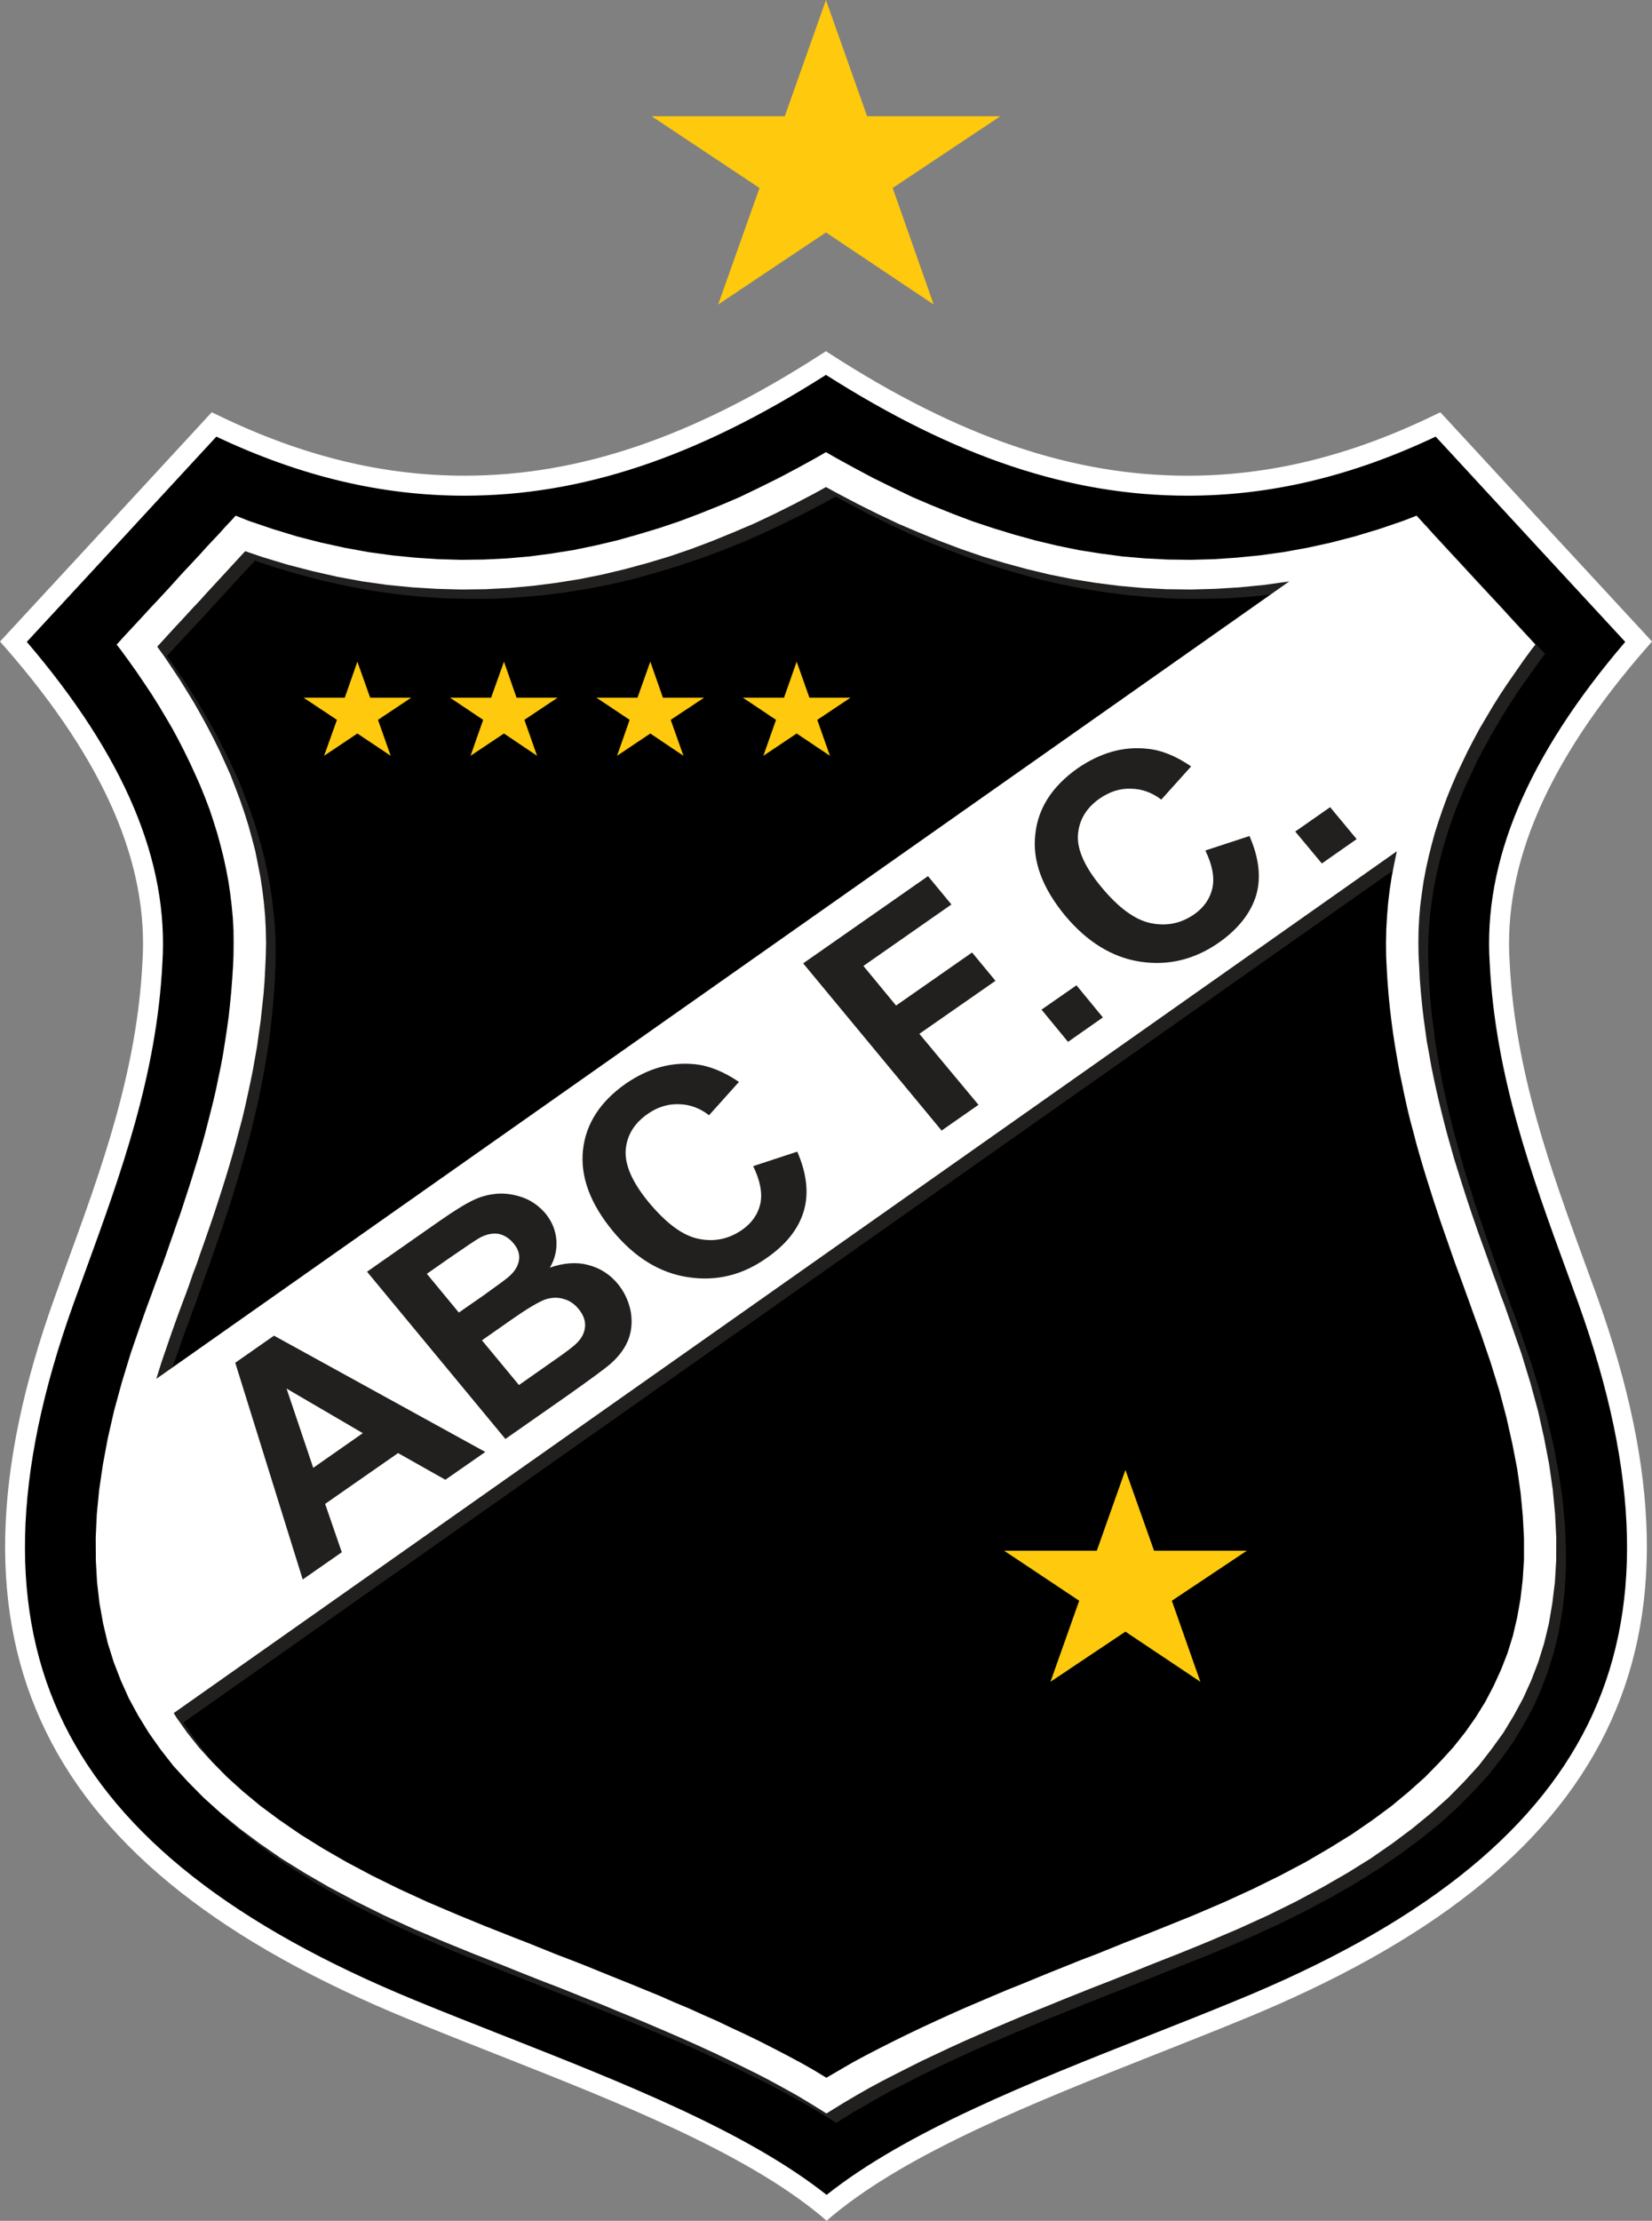 <?xml version="1.0" encoding="utf-8"?>
<!-- Generator: Adobe Illustrator 16.0.0, SVG Export Plug-In . SVG Version: 6.00 Build 0)  -->
<!DOCTYPE svg PUBLIC "-//W3C//DTD SVG 1.1//EN" "http://www.w3.org/Graphics/SVG/1.1/DTD/svg11.dtd">
<svg version="1.1" id="Layer_1" xmlns="http://www.w3.org/2000/svg" xmlns:xlink="http://www.w3.org/1999/xlink" x="0px" y="0px"
	 width="105.941px" height="142.373px" viewBox="0 0 105.941 142.373" enable-background="new 0 0 105.941 142.373"
	 xml:space="preserve">
<rect x="0" y="0" width="105.941" height="142.373" fill="#808080" stroke="none"/>
<path fill-rule="evenodd" clip-rule="evenodd" d="M53.009,141.531c-6.235-5.147-16.894-8.698-26.583-12.684
	C3.145,119.311-3.85,105.527,4.104,83.385c2.425-6.742,5.271-13.72,5.669-21.655c0.452-6.862-2.929-13.72-8.914-20.59
	c4.291-4.634,8.579-9.286,12.867-13.931c14.947,7.239,27.518,3.613,39.241-3.933c11.732,7.546,24.305,11.172,39.25,3.933
	c4.288,4.645,8.578,9.297,12.868,13.931c-5.988,6.87-9.364,13.728-8.913,20.59c0.396,7.935,3.232,14.913,5.665,21.655
	c7.948,22.142,0.971,35.926-22.327,45.462C69.821,132.833,59.242,136.383,53.009,141.531L53.009,141.531z"/>
<g>
	<path fill="#FFFFFF" d="M52.711,141.882c-4.953-4.086-12.951-7.242-20.686-10.294c-1.939-0.766-3.891-1.536-5.776-2.31
		C2.66,119.616-4.304,105.414,3.671,83.231c0.165-0.466,0.79-2.188,0.79-2.188c2.21-6.053,4.496-12.311,4.848-19.333
		C9.728,55.341,6.85,48.713,0.51,41.442l-0.274-0.312l0.286-0.309c3.237-3.497,6.473-7.002,9.709-10.509l3.388-3.671l0.308,0.148
		c5.393,2.612,10.58,3.881,15.857,3.881c7.399,0,14.686-2.475,22.931-7.787l0.253-0.161l0.25,0.161
		c8.256,5.313,15.546,7.787,22.941,7.787c5.278,0,10.465-1.27,15.856-3.881l0.31-0.147l1.518,1.642
		c3.858,4.188,7.719,8.368,11.582,12.537l0.281,0.31l-0.273,0.311c-6.338,7.269-9.215,13.896-8.794,20.257
		c0.348,7.047,2.647,13.34,4.87,19.426l-0.126,0.165l0.164-0.061c0.245,0.668,0.489,1.331,0.728,2
		c7.967,22.188,1,36.39-22.587,46.048c-1.539,0.634-3.12,1.26-4.671,1.874l-1.015,0.402c-7.731,3.063-15.726,6.229-20.695,10.33
		l-0.298,0.256L52.711,141.882z M1.485,41.146c6.314,7.348,9.178,14.093,8.752,20.616c-0.359,7.132-2.662,13.453-4.889,19.566
		L4.544,83.54c-3.959,11.014-4.147,19.878-0.575,27.1c3.553,7.181,10.957,12.997,22.634,17.78c1.717,0.708,3.493,1.407,5.223,2.089
		l0.486,0.191c7.67,3.026,15.6,6.156,20.697,10.235c5.12-4.103,13.07-7.246,20.76-10.286c1.833-0.722,3.732-1.474,5.565-2.229
		c11.684-4.783,19.09-10.599,22.642-17.78c3.566-7.213,3.377-16.078-0.577-27.1l-0.744-2.043c-2.254-6.16-4.586-12.53-4.948-19.743
		c-0.428-6.515,2.435-13.258,8.75-20.606c-3.765-4.066-7.533-8.146-11.297-12.23l-1.054-1.139c-5.4,2.574-10.618,3.825-15.948,3.825
		c-7.504,0-14.877-2.472-23.192-7.778c-8.306,5.306-15.675,7.778-23.184,7.778c-5.327,0-10.545-1.251-15.949-3.825l-4.196,4.545
		C6.921,35.269,4.203,38.214,1.485,41.146z"/>
	<path fill="#FFFFFF" d="M52.967,22.931l0.156,0.101c8.289,5.334,15.607,7.815,23.036,7.815c5.304,0,10.516-1.275,15.933-3.898
		l0.192-0.092l1.431,1.547c3.858,4.188,7.719,8.368,11.582,12.538l0.175,0.193l-0.17,0.193c-6.372,7.309-9.261,13.982-8.838,20.385
		c0.351,7.09,2.665,13.409,4.898,19.523c0.252,0.686,0.502,1.366,0.748,2.055c7.928,22.081,0.992,36.212-22.489,45.827
		c-1.838,0.758-3.737,1.504-5.574,2.232c-7.785,3.084-15.838,6.264-20.852,10.401l-0.186,0.159l-0.183-0.159
		c-4.989-4.116-13.022-7.281-20.791-10.347c-1.884-0.743-3.834-1.514-5.719-2.287c-23.48-9.618-30.414-23.759-22.48-45.827
		c0.258-0.728,0.525-1.455,0.79-2.188c2.217-6.07,4.506-12.35,4.858-19.384c0.421-6.409-2.469-13.083-8.842-20.392l-0.17-0.193
		l0.178-0.193c3.812-4.118,7.623-8.248,11.435-12.377l1.576-1.708l0.191,0.092c5.417,2.624,10.627,3.898,15.933,3.898
		c7.43,0,14.747-2.481,23.025-7.815L52.967,22.931 M29.784,31.428c-5.332,0-10.563-1.261-15.99-3.864l-1.285,1.39
		c-3.752,4.064-7.505,8.14-11.259,12.188c6.356,7.359,9.237,14.102,8.813,20.609c-0.359,7.122-2.664,13.438-4.891,19.551
		c-0.269,0.73-0.532,1.459-0.792,2.177c-3.977,11.063-4.161,19.973-0.567,27.236c3.574,7.223,11.007,13.065,22.724,17.865
		c1.879,0.774,3.829,1.539,5.712,2.281c7.717,3.045,15.691,6.192,20.761,10.297c5.094-4.129,13.092-7.291,20.825-10.348
		c1.834-0.723,3.733-1.475,5.567-2.23c11.725-4.8,19.159-10.64,22.732-17.865c3.59-7.261,3.401-16.169-0.569-27.236
		c-0.246-0.674-0.494-1.363-0.744-2.044c-2.251-6.15-4.578-12.515-4.938-19.691c-0.427-6.5,2.454-13.243,8.811-20.602
		c-3.8-4.104-7.604-8.222-11.403-12.344l-1.142-1.233c-5.424,2.603-10.658,3.864-15.989,3.864c-7.498,0-14.872-2.485-23.192-7.811
		C44.657,28.943,37.284,31.428,29.784,31.428 M52.968,22.515l-0.189,0.12l-0.158,0.101c-8.217,5.295-15.474,7.76-22.837,7.76
		c-5.25,0-10.412-1.264-15.78-3.863l-0.191-0.092l-0.233-0.112l-0.176,0.19l-1.576,1.708l-1.736,1.881
		c-3.232,3.502-6.465,7.004-9.698,10.496l-0.178,0.193L0,41.128l0.209,0.237l0.17,0.193c6.306,7.232,9.17,13.82,8.755,20.137
		c-0.351,7-2.632,13.247-4.838,19.287L4.012,81.77c-0.17,0.469-0.34,0.936-0.506,1.403c-8.013,22.291-1.02,36.56,22.678,46.268
		c1.946,0.798,4.041,1.625,5.724,2.288l0.054,0.021c7.722,3.048,15.707,6.198,20.642,10.27l0.176,0.153l0.228,0.199l0.229-0.197
		l0.186-0.159c4.942-4.079,12.924-7.24,20.642-10.298l0.111-0.044l0.904-0.357c1.541-0.61,3.134-1.241,4.675-1.877
		c23.694-9.701,30.69-23.971,22.685-46.268c-0.24-0.67-0.483-1.333-0.729-2.001l-0.021-0.056l-0.018-0.048
		c-2.219-6.074-4.512-12.354-4.859-19.372c-0.417-6.319,2.446-12.904,8.752-20.138l0.169-0.192l0.207-0.234l-0.21-0.231
		l-0.175-0.193c-3.865-4.173-7.725-8.353-11.583-12.54l-1.431-1.548l-0.175-0.189l-0.233,0.111l-0.192,0.092
		c-5.369,2.601-10.531,3.864-15.782,3.864c-7.36,0-14.62-2.465-22.847-7.759l-0.156-0.101L52.968,22.515L52.968,22.515z
		 M29.784,31.778c7.515,0,14.887-2.462,23.184-7.746c8.307,5.284,15.681,7.746,23.192,7.746c5.318,0,10.523-1.239,15.907-3.787
		l0.967,1.044c3.729,4.045,7.461,8.087,11.191,12.115c-6.277,7.339-9.12,14.086-8.691,20.616c0.363,7.234,2.699,13.616,4.958,19.789
		l0.413,1.134l0.331,0.91c3.937,10.973,4.128,19.793,0.583,26.961c-3.532,7.142-10.908,12.931-22.551,17.696
		c-1.87,0.771-3.852,1.555-5.563,2.229c-7.648,3.023-15.553,6.147-20.696,10.225c-5.121-4.054-13.005-7.164-20.632-10.174
		l-0.485-0.191c-1.724-0.679-3.506-1.381-5.222-2.088c-11.636-4.768-19.01-10.556-22.544-17.697
		c-3.55-7.176-3.359-15.996,0.583-26.963l0.124-0.343c0.22-0.606,0.441-1.218,0.667-1.832c2.244-6.16,4.551-12.493,4.912-19.654
		c0.426-6.531-2.418-13.28-8.693-20.618c2.683-2.894,5.366-5.802,8.048-8.709l3-3.25l1.109-1.2
		C19.262,30.539,24.468,31.778,29.784,31.778L29.784,31.778z"/>
</g>
<polygon fill-rule="evenodd" clip-rule="evenodd" fill="#FFC90D" points="22.918,42.418 23.739,44.728 26.371,44.728 24.241,46.148 
	25.054,48.452 22.918,47.024 20.785,48.452 21.607,46.148 19.468,44.728 22.11,44.728 22.918,42.418 "/>
<polygon fill-rule="evenodd" clip-rule="evenodd" fill="#FFC90D" points="32.319,42.418 33.127,44.728 35.76,44.728 33.629,46.148 
	34.441,48.452 32.319,47.024 30.176,48.452 30.985,46.148 28.857,44.728 31.493,44.728 32.319,42.418 "/>
<polygon fill-rule="evenodd" clip-rule="evenodd" fill="#FFC90D" points="41.704,42.418 42.513,44.728 45.152,44.728 43.012,46.148 
	43.829,48.452 41.704,47.024 39.571,48.452 40.378,46.148 38.25,44.728 40.88,44.728 41.704,42.418 "/>
<polygon fill-rule="evenodd" clip-rule="evenodd" fill="#FFC90D" points="51.09,42.418 51.907,44.728 54.542,44.728 52.411,46.148 
	53.222,48.452 51.09,47.024 48.954,48.452 49.766,46.148 47.639,44.728 50.278,44.728 51.09,42.418 "/>
<polygon fill-rule="evenodd" clip-rule="evenodd" fill="#FFC90D" points="72.172,94.234 74.009,99.416 79.955,99.416 
	75.149,102.621 76.979,107.817 72.172,104.602 67.365,107.817 69.208,102.621 64.396,99.416 70.336,99.416 72.172,94.234 "/>
<polygon fill-rule="evenodd" clip-rule="evenodd" fill="#FFC90D" points="52.967,0 55.607,7.453 64.15,7.453 57.246,12.052 
	59.877,19.524 52.967,14.902 46.053,19.524 48.706,12.052 41.79,7.453 50.327,7.453 52.967,0 "/>
<path fill-rule="evenodd" clip-rule="evenodd" fill="#22201F" d="M10.654,89.009l72.657-51.133L81.716,38.1l-1.587,0.158
	l-1.572,0.105l-1.565,0.026l-1.562-0.005l-1.534-0.088l-1.523-0.135l-1.501-0.19l-1.484-0.244l-1.465-0.292l-1.45-0.341l-1.422-0.4
	l-1.406-0.428l-1.381-0.465l-1.364-0.512l-1.352-0.532l-1.322-0.588l-1.307-0.615l-1.288-0.632l-1.279-0.673l-0.759-0.412
	l-0.762,0.412l-1.277,0.673l-1.279,0.632l-1.307,0.615l-1.33,0.588l-1.336,0.532l-1.373,0.512l-1.386,0.465l-1.4,0.428l-1.426,0.4
	l-1.45,0.341l-1.458,0.292l-1.496,0.244l-1.505,0.19l-1.519,0.135l-1.542,0.088l-1.54,0.005l-1.564-0.026l-1.579-0.105L25.474,38.1
	l-1.603-0.224l-1.596-0.305l-1.607-0.352l-1.601-0.421l-1.623-0.485l-1.099-0.372l-0.083,0.093l-0.803,0.864l-0.405,0.441
	l-1.204,1.313l-0.398,0.434l-0.4,0.439l-0.806,0.858l-0.411,0.447l-0.396,0.422l-0.729,0.801l0.43,0.605l0.503,0.736l0.494,0.75
	l0.474,0.751l0.451,0.755l0.438,0.768l0.42,0.758l0.393,0.785l0.388,0.768l0.366,0.784l0.35,0.787l0.305,0.798l0.298,0.796
	l0.279,0.804l0.254,0.824l0.228,0.803l0.21,0.819l0.17,0.832l0.161,0.835l0.124,0.837l0.096,0.84l0.085,0.849l0.042,0.855
	l0.008,0.855l-0.008,0.844l-0.04,0.783l-0.043,0.82l-0.073,0.864l-0.079,0.833l-0.092,0.827l-0.104,0.828l-0.129,0.815L16.97,68.47
	l-0.146,0.809l-0.157,0.776l-0.163,0.788l-0.186,0.771l-0.182,0.77l-0.201,0.751l-0.194,0.747l-0.215,0.742l-0.207,0.731
	l-0.225,0.724l-0.216,0.726l-0.229,0.711l-0.233,0.692l-0.228,0.688l-0.241,0.689l-0.24,0.685l-0.232,0.681l-0.243,0.664
	l-0.235,0.651l-0.235,0.658l-0.227,0.648l-0.236,0.633l-0.232,0.632l-0.231,0.62l-0.209,0.585l-0.658,1.897L10.654,89.009
	L10.654,89.009z M90.199,55.191l-78.437,55.234l0.172,0.273l0.685,0.966l0.77,0.979l0.843,0.934l0.943,0.939l1.026,0.932
	l1.127,0.927l1.227,0.912l1.328,0.906l1.426,0.89l1.535,0.891l1.627,0.874l1.735,0.856l1.848,0.842l1.996,0.85l0.842,0.34
	l0.889,0.364l0.905,0.359l0.914,0.372l0.912,0.347l0.923,0.368l0.929,0.371l0.926,0.361l0.929,0.363l0.934,0.377l0.935,0.376
	l0.942,0.375l0.934,0.388l0.933,0.385l0.925,0.402l0.926,0.399l0.927,0.399l0.914,0.414l0.915,0.433l0.909,0.422l0.887,0.438
	l0.903,0.457l0.876,0.454l0.873,0.473l0.861,0.482l0.822,0.485l0.804-0.475l0.854-0.484l0.876-0.481l0.871-0.454l0.893-0.457
	l0.887-0.431l0.903-0.429l0.915-0.427l0.919-0.42l0.913-0.399l0.925-0.399l0.923-0.393l0.934-0.385l0.933-0.389l0.926-0.384
	l0.93-0.376l0.934-0.37l0.934-0.37l0.934-0.361l0.917-0.364l0.927-0.375l0.917-0.347l0.904-0.372l0.895-0.359l0.895-0.364
	l0.849-0.34l1.987-0.85l1.841-0.842l1.755-0.856l1.632-0.874l1.526-0.891l1.426-0.89l1.321-0.906l1.23-0.912l1.12-0.927l1.029-0.932
	l0.939-0.939l0.855-0.934l0.762-0.979l0.689-0.966l0.613-0.996l0.54-1.015l0.471-1.027l0.416-1.076l0.336-1.104l0.28-1.145
	l0.21-1.195l0.153-1.258l0.071-1.306l0.006-1.352l-0.077-1.424l-0.136-1.48l-0.228-1.548l-0.298-1.612l-0.384-1.666l-0.466-1.753
	l-0.548-1.802l-0.661-1.897l-0.203-0.576l-0.237-0.629l-0.226-0.632l-0.227-0.633l-0.237-0.648l-0.241-0.658l-0.232-0.659
	l-0.243-0.656l-0.23-0.681l-0.244-0.685l-0.244-0.689l-0.222-0.688l-0.238-0.692l-0.22-0.725l-0.232-0.711l-0.212-0.724
	l-0.213-0.731l-0.21-0.731l-0.195-0.758l-0.201-0.751l-0.186-0.77l-0.167-0.771l-0.172-0.788l-0.165-0.776l-0.139-0.809
	l-0.133-0.809l-0.128-0.815l-0.115-0.828l-0.093-0.827l-0.081-0.85l-0.07-0.847l-0.049-0.82l-0.037-0.783l-0.018-0.844l0.018-0.855
	l0.058-0.855l0.071-0.849l0.098-0.84l0.125-0.837l0.16-0.835L90.199,55.191L90.199,55.191z M8.995,87.404l0.658-1.947l0.217-0.596
	l0.233-0.629l0.231-0.632l0.23-0.633l0.234-0.648l0.239-0.643l0.231-0.664l0.237-0.653l0.235-0.676l0.241-0.676l0.227-0.671
	l0.236-0.688l0.225-0.678l0.212-0.698l0.218-0.697l0.224-0.712l0.212-0.719l0.191-0.72l0.2-0.735l0.187-0.731l0.183-0.75
	l0.174-0.742l0.166-0.761l0.152-0.762l0.144-0.769l0.123-0.783l0.115-0.791l0.123-0.793l0.083-0.799l0.079-0.806l0.064-0.821
	l0.05-0.795l0.024-0.751l0.011-0.784l-0.011-0.799l-0.048-0.784l-0.065-0.798l-0.097-0.792l-0.11-0.769l-0.148-0.778l-0.162-0.781
	l-0.196-0.764l-0.216-0.767l-0.238-0.768l-0.254-0.764l-0.293-0.747l-0.296-0.758l-0.32-0.744l-0.347-0.745l-0.358-0.743
	l-0.384-0.734l-0.397-0.727l-0.422-0.731L10.8,45.837l-0.449-0.728L9.883,44.4l-0.484-0.709l-0.508-0.707l-0.523-0.717l-0.261-0.34
	l0.143-0.154l0.398-0.437l0.406-0.442l0.809-0.86l0.397-0.447l0.404-0.435l0.81-0.868l0.394-0.437l0.405-0.426l1.205-1.308
	l0.404-0.434l0.8-0.88l0.405-0.43l0.395-0.438l0.253-0.272l0.855,0.334l1.542,0.518l1.529,0.474l1.533,0.398l1.531,0.337
	l1.517,0.279l1.511,0.214l1.489,0.147l1.497,0.095l1.478,0.032l1.466-0.019l1.455-0.063l1.434-0.143l1.425-0.179l1.397-0.226
	l1.39-0.285l1.377-0.311l1.36-0.386l1.338-0.402l1.324-0.45l1.307-0.485l1.287-0.526l1.276-0.548l1.264-0.593l1.231-0.619
	l1.233-0.645l1.215-0.672l0.597-0.361l0.598,0.361l1.222,0.672l1.227,0.645l1.242,0.619l1.263,0.593l1.269,0.548l1.282,0.526
	l1.311,0.485l1.324,0.45l1.336,0.402l1.359,0.386l1.378,0.311l1.385,0.285l1.397,0.226l1.428,0.179l1.447,0.143l1.45,0.063
	l1.455,0.019l1.484-0.032l1.493-0.095l1.495-0.147l1.506-0.214l1.522-0.279l1.523-0.337l1.532-0.398l1.54-0.474l1.535-0.518
	l0.857-0.334l0.646,0.71l0.405,0.43l1.207,1.313l0.406,0.432l1.201,1.302l0.394,0.437l1.216,1.302l0.397,0.447l1.209,1.302
	l0.405,0.437l0.141,0.154l-0.265,0.34l-0.514,0.717l-0.503,0.707L97.303,44.4l-0.46,0.709l-0.461,0.728l-0.426,0.718l-0.421,0.731
	l-0.398,0.727l-0.389,0.734l-0.351,0.755l-0.351,0.732l-0.32,0.744l-0.308,0.758l-0.277,0.747l-0.268,0.764l-0.229,0.768
	l-0.222,0.767l-0.183,0.764l-0.175,0.781l-0.144,0.778l-0.115,0.769l-0.096,0.792l-0.069,0.798l-0.048,0.784l-0.011,0.799
	l0.011,0.784l0.038,0.751l0.039,0.787l0.066,0.829l0.079,0.806l0.106,0.799l0.093,0.793l0.123,0.791l0.131,0.783l0.146,0.769
	l0.142,0.762l0.172,0.761l0.172,0.75l0.177,0.742l0.188,0.731l0.198,0.739l0.203,0.716l0.2,0.719l0.214,0.701l0.229,0.708
	l0.211,0.698l0.228,0.678l0.235,0.688l0.234,0.671l0.232,0.676l0.236,0.676l0.233,0.653l0.235,0.664l0.229,0.643l0.245,0.644
	l0.227,0.638l0.238,0.632l0.227,0.629l0.21,0.596l0.672,1.947l0.566,1.848l0.484,1.813l0.402,1.74l0.314,1.688l0.239,1.618
	l0.145,1.565l0.067,1.506v1.461l-0.079,1.402l-0.162,1.342l-0.23,1.303l-0.306,1.259l-0.378,1.216l-0.445,1.173l-0.514,1.151
	l-0.607,1.104l-0.661,1.097l-0.768,1.071l-0.821,1.041l-0.938,1.023l-1.011,1.021l-1.097,1.003l-1.199,0.968l-1.299,0.978
	l-1.389,0.948l-1.493,0.941l-1.599,0.921l-1.694,0.901l-1.797,0.892l-1.905,0.867l-2.033,0.868l-0.861,0.349l-0.906,0.354
	l-0.904,0.36l-0.913,0.371l-0.907,0.363l-0.924,0.365l-0.928,0.37l-0.927,0.359l-0.924,0.363l-0.925,0.379l-0.924,0.375
	l-0.926,0.366l-0.925,0.395l-0.916,0.378l-0.917,0.394l-0.913,0.377l-0.906,0.409l-0.895,0.409l-0.888,0.413l-0.879,0.422
	l-0.873,0.429l-0.855,0.438l-0.863,0.439l-0.829,0.459l-0.826,0.476l-0.816,0.469l-0.803,0.497l-0.29,0.187l-0.305-0.198
	l-0.802-0.485l-0.819-0.486l-0.824-0.458l-0.846-0.465l-0.856-0.451l-0.867-0.426l-0.868-0.434l-0.889-0.412l-0.884-0.413
	l-0.907-0.419l-0.905-0.399l-0.915-0.389l-0.917-0.382l-0.918-0.382l-0.93-0.391l-0.922-0.374l-0.93-0.367l-0.937-0.379
	l-0.924-0.363l-0.923-0.359l-0.928-0.37l-0.922-0.365l-0.915-0.363l-0.919-0.371l-0.904-0.36l-0.896-0.354l-0.868-0.349
	l-2.031-0.868l-1.898-0.867l-1.805-0.892l-1.693-0.901l-1.589-0.921l-1.5-0.941l-1.393-0.948l-1.29-0.978l-1.205-0.968l-1.098-1.003
	l-1.018-1.021l-0.917-1.023l-0.842-1.041l-0.752-1.071l-0.671-1.097L8.9,109.487l-0.533-1.151l-0.44-1.173l-0.381-1.216
	l-0.305-1.259l-0.227-1.303l-0.17-1.342l-0.068-1.402L6.766,99.18l0.071-1.506l0.152-1.565l0.233-1.618l0.316-1.688l0.396-1.74
	l0.489-1.813L8.995,87.404L8.995,87.404z"/>
<path fill-rule="evenodd" clip-rule="evenodd" fill="#FFFFFF" d="M10.024,88.396l72.655-51.123l-1.59,0.224l-1.583,0.156
	L77.93,37.75l-1.576,0.043l-1.55-0.02l-1.522-0.079l-1.532-0.138l-1.495-0.192l-1.495-0.241l-1.464-0.293l-1.448-0.348l-1.418-0.387
	l-1.403-0.419L61.639,35.2l-1.369-0.516l-1.347-0.547L57.6,33.572l-1.307-0.619l-1.284-0.641l-1.269-0.667l-0.772-0.42l-0.761,0.42
	l-1.273,0.667l-1.282,0.641l-1.311,0.619l-1.33,0.565l-1.337,0.547L44.308,35.2l-1.393,0.476l-1.396,0.419l-1.425,0.387
	l-1.451,0.348l-1.458,0.293l-1.497,0.241l-1.501,0.192l-1.524,0.138l-1.533,0.079l-1.541,0.02l-1.572-0.043l-1.573-0.096
	l-1.598-0.156l-1.593-0.224l-1.598-0.293l-1.604-0.365l-1.613-0.417l-1.614-0.489l-1.096-0.374l-0.094,0.095L14.834,36.3
	L14.43,36.74l-1.205,1.304l-0.4,0.447l-0.4,0.42l-0.804,0.875l-0.409,0.436l-0.397,0.434l-0.733,0.802l0.435,0.598l0.5,0.741
	l0.493,0.745l0.472,0.756l0.462,0.757l0.431,0.758l0.422,0.772l0.399,0.768l0.381,0.772l0.362,0.792l0.348,0.777l0.308,0.799
	l0.298,0.792l0.281,0.818l0.255,0.811l0.224,0.814l0.215,0.817l0.167,0.836l0.162,0.827l0.127,0.836l0.1,0.832l0.078,0.862
	l0.042,0.848l0.018,0.85l-0.018,0.858l-0.036,0.775l-0.042,0.827l-0.067,0.852l-0.092,0.837l-0.089,0.836l-0.121,0.826l-0.109,0.814
	l-0.142,0.807l-0.143,0.803l-0.159,0.774l-0.169,0.785l-0.174,0.787l-0.182,0.759l-0.204,0.76l-0.196,0.74l-0.209,0.752
	l-0.215,0.733l-0.219,0.723l-0.225,0.717l-0.228,0.708l-0.23,0.704l-0.231,0.691l-0.237,0.687l-0.235,0.676l-0.239,0.67
	l-0.231,0.674l-0.248,0.65l-0.225,0.656l-0.233,0.645l-0.241,0.636l-0.234,0.632l-0.227,0.629l-0.206,0.578l-0.656,1.909
	L10.024,88.396L10.024,88.396z M89.577,54.574l-78.436,55.248l0.167,0.273l0.682,0.965l0.772,0.972l0.847,0.933l0.948,0.957
	l1.025,0.924l1.124,0.931l1.226,0.908l1.328,0.913l1.419,0.886l1.538,0.886l1.632,0.867l1.742,0.859l1.849,0.849l1.995,0.848
	l0.837,0.343l0.879,0.36l0.912,0.36l0.907,0.36l0.917,0.354l0.921,0.373l0.926,0.372l0.929,0.355l0.928,0.364l0.938,0.383
	l0.941,0.38l0.924,0.371l0.94,0.386l0.937,0.382l0.921,0.406l0.927,0.387l0.922,0.418l0.917,0.403l0.917,0.438l0.914,0.426
	l0.888,0.43l0.896,0.456l0.881,0.457l0.874,0.467l0.855,0.483l0.811,0.494l0.818-0.477l0.847-0.493l0.881-0.475l0.874-0.452
	l0.894-0.451l0.893-0.439l0.894-0.426l0.916-0.426l0.911-0.416l0.918-0.408l0.928-0.396l0.92-0.393l0.939-0.396l0.931-0.371
	l0.933-0.386l0.928-0.38l0.931-0.371l0.929-0.376l0.936-0.355l0.928-0.372l0.915-0.373l0.914-0.354l0.907-0.36l0.899-0.36
	l0.892-0.36l0.85-0.343l1.983-0.848l1.851-0.849l1.742-0.859l1.64-0.867l1.516-0.886l1.433-0.886l1.328-0.913l1.228-0.908
	l1.121-0.931l1.032-0.924l0.936-0.957l0.854-0.933l0.772-0.972l0.68-0.965l0.612-0.989l0.534-1.019l0.474-1.036l0.417-1.063
	l0.345-1.114l0.271-1.148l0.211-1.188l0.149-1.255l0.083-1.3v-1.364L97.657,97.2l-0.141-1.486l-0.219-1.542l-0.311-1.608
	l-0.375-1.673l-0.46-1.738l-0.559-1.806l-0.652-1.909l-0.216-0.578l-0.229-0.629l-0.227-0.636l-0.23-0.633l-0.233-0.645l-0.24-0.656
	l-0.242-0.652l-0.237-0.672l-0.231-0.67l-0.238-0.676l-0.238-0.687l-0.229-0.691l-0.232-0.704l-0.225-0.708l-0.227-0.717
	l-0.22-0.723l-0.215-0.733l-0.208-0.736l-0.197-0.756l-0.204-0.76l-0.182-0.759l-0.174-0.787l-0.163-0.785l-0.162-0.774
	l-0.142-0.803l-0.137-0.807l-0.126-0.814l-0.11-0.826l-0.098-0.836l-0.083-0.837l-0.067-0.852l-0.048-0.827l-0.039-0.775
	l-0.008-0.858l0.018-0.85l0.048-0.848l0.071-0.862l0.099-0.832l0.128-0.836l0.162-0.827L89.577,54.574L89.577,54.574z M8.367,86.802
	l0.668-1.943l0.21-0.597l0.23-0.633L9.709,83l0.23-0.638l0.242-0.654l0.238-0.638l0.235-0.653l0.231-0.675l0.236-0.668l0.23-0.667
	l0.238-0.669l0.225-0.691l0.225-0.69l0.224-0.692l0.213-0.695l0.226-0.726l0.206-0.709l0.204-0.724l0.188-0.719l0.188-0.74
	l0.188-0.747l0.174-0.753l0.154-0.747l0.161-0.771l0.142-0.77l0.123-0.772l0.121-0.796l0.11-0.792l0.088-0.801l0.079-0.813
	l0.062-0.803l0.053-0.815l0.032-0.745l0.007-0.788l-0.007-0.787l-0.044-0.801l-0.073-0.779l-0.093-0.783l-0.116-0.781l-0.148-0.784
	l-0.169-0.778l-0.194-0.767l-0.21-0.77l-0.241-0.77l-0.25-0.756l-0.289-0.757l-0.302-0.749l-0.33-0.741l-0.343-0.744l-0.361-0.739
	l-0.381-0.745l-0.395-0.73l-0.425-0.724l-0.433-0.726l-0.455-0.723l-0.473-0.71l-0.479-0.707l-0.511-0.72l-0.52-0.711L7.48,41.324
	l0.146-0.159l0.395-0.437l0.411-0.439l0.802-0.865l0.4-0.439l0.41-0.432l0.806-0.87l0.392-0.434l0.402-0.445l1.208-1.293
	l0.398-0.445l0.809-0.859l0.399-0.446l0.409-0.428l0.243-0.276l0.854,0.34l1.543,0.522l1.526,0.466l1.534,0.395l1.534,0.336
	l1.517,0.277l1.51,0.208l1.486,0.149l1.502,0.101l1.473,0.039l1.471-0.018l1.458-0.074l1.431-0.124l1.421-0.188l1.409-0.224
	l1.384-0.286l1.381-0.326l1.348-0.378l1.35-0.406l1.313-0.441l1.305-0.492l1.295-0.519l1.272-0.543l1.261-0.608l1.235-0.611
	l1.23-0.651l1.215-0.668l0.597-0.347l0.606,0.347l1.214,0.668l1.224,0.651l1.244,0.611l1.268,0.608l1.273,0.543l1.287,0.519
	l1.3,0.492l1.329,0.441l1.329,0.406l1.37,0.378l1.366,0.326l1.389,0.286l1.411,0.224l1.42,0.188l1.44,0.124l1.45,0.074l1.468,0.018
	l1.479-0.039l1.486-0.101l1.498-0.149l1.506-0.208l1.523-0.277l1.529-0.336l1.521-0.395l1.543-0.466l1.535-0.522l0.871-0.34
	l0.64,0.704l0.399,0.446l1.205,1.304l0.401,0.43l1.206,1.308l0.402,0.432l1.215,1.303l0.396,0.439l1.205,1.304l0.404,0.437
	l0.146,0.159L98.2,41.657l-0.519,0.711l-0.498,0.72l-0.493,0.707l-0.473,0.71l-0.455,0.723l-0.429,0.726l-0.429,0.724l-0.394,0.73
	l-0.387,0.745l-0.355,0.739l-0.352,0.744l-0.318,0.736l-0.305,0.753l-0.277,0.757l-0.259,0.756l-0.246,0.77l-0.208,0.77
	l-0.192,0.767l-0.171,0.778l-0.148,0.784l-0.113,0.781l-0.102,0.783l-0.065,0.779L90.97,59.65l-0.01,0.787l0.01,0.788l0.042,0.745
	l0.039,0.796l0.065,0.823l0.079,0.813l0.09,0.801l0.108,0.792l0.111,0.796l0.144,0.772l0.134,0.77l0.158,0.771l0.162,0.747
	l0.175,0.762l0.18,0.738l0.186,0.74l0.19,0.719l0.205,0.724l0.2,0.709l0.223,0.716l0.221,0.705l0.221,0.692l0.221,0.683l0.232,0.698
	l0.232,0.669l0.23,0.667l0.243,0.673l0.241,0.669l0.232,0.653l0.228,0.638l0.243,0.654L96.224,83l0.244,0.629l0.222,0.633
	l0.21,0.597l0.675,1.943l0.566,1.852l0.493,1.806l0.39,1.743l0.32,1.674l0.234,1.629l0.147,1.557l0.076,1.521l-0.005,1.449
	l-0.082,1.399l-0.166,1.352l-0.223,1.313l-0.302,1.248l-0.378,1.214l-0.452,1.175l-0.517,1.141l-0.597,1.103l-0.669,1.105
	l-0.764,1.056l-0.828,1.067l-0.931,1.018l-1.005,1.021l-1.109,0.99l-1.195,0.982l-1.294,0.967l-1.387,0.961l-1.498,0.931
	l-1.597,0.918l-1.689,0.907l-1.807,0.891l-1.905,0.866l-2.032,0.864l-0.861,0.352l-0.891,0.362l-0.918,0.36l-0.907,0.358
	l-0.911,0.368l-0.932,0.369l-0.913,0.364l-0.922,0.355l-0.938,0.376l-0.928,0.369l-0.921,0.379l-0.928,0.374l-0.923,0.379
	l-0.913,0.386l-0.917,0.39l-0.917,0.396l-0.896,0.395l-0.894,0.407l-0.895,0.422l-0.878,0.413l-0.87,0.436l-0.866,0.437
	l-0.857,0.442l-0.83,0.447l-0.831,0.473l-0.811,0.48l-0.805,0.496l-0.301,0.185l-0.299-0.193l-0.79-0.487l-0.817-0.489l-0.834-0.464
	l-0.844-0.461l-0.848-0.441l-0.875-0.432l-0.875-0.428l-0.874-0.422l-0.897-0.413l-0.903-0.407l-0.902-0.395l-0.917-0.396
	l-0.917-0.39l-0.924-0.386l-0.932-0.379l-0.923-0.388l-0.927-0.365l-0.922-0.369l-0.935-0.376l-0.93-0.355l-0.923-0.364
	l-0.923-0.369l-0.917-0.368l-0.905-0.358l-0.92-0.36l-0.885-0.362l-0.867-0.352l-2.039-0.864l-1.897-0.866l-1.795-0.891l-1.71-0.907
	l-1.587-0.918l-1.497-0.931l-1.388-0.961l-1.299-0.967l-1.194-0.982l-1.107-0.99l-1.007-1.021l-0.933-1.018l-0.833-1.067
	l-0.745-1.056l-0.679-1.105l-0.599-1.103l-0.512-1.141l-0.455-1.175l-0.382-1.214l-0.296-1.248l-0.236-1.313l-0.156-1.352
	l-0.078-1.399l-0.008-1.449l0.07-1.521l0.152-1.557L6.6,93.877l0.313-1.674l0.398-1.743l0.493-1.806L8.367,86.802L8.367,86.802z"/>
<path fill="#22201F" d="M84.769,55.356l-1.706-2.048l2.237-1.562l1.7,2.048L84.769,55.356L84.769,55.356z M77.298,54.524l2.83-0.927
	c0.618,1.415,0.76,2.692,0.42,3.828c-0.351,1.12-1.147,2.142-2.401,3.016c-1.549,1.076-3.228,1.485-5.031,1.21
	c-1.802-0.275-3.399-1.272-4.798-2.935c-1.477-1.786-2.122-3.525-1.927-5.217c0.171-1.689,1.088-3.094,2.722-4.25
	c1.441-0.981,2.902-1.413,4.437-1.25c0.912,0.083,1.859,0.46,2.836,1.134l-1.914,2.128c-0.594-0.451-1.242-0.691-1.95-0.698
	c-0.706-0.026-1.36,0.191-2,0.629c-0.864,0.602-1.326,1.385-1.394,2.329c-0.065,0.93,0.427,2.051,1.488,3.33
	c1.12,1.36,2.189,2.129,3.192,2.332c1.014,0.207,1.94,0.016,2.79-0.579c0.618-0.438,0.999-0.993,1.153-1.674
	C77.897,56.249,77.744,55.444,77.298,54.524L77.298,54.524z M68.491,66.792l-1.7-2.066l2.242-1.56l1.693,2.06L68.491,66.792
	L68.491,66.792z M60.384,72.478l-8.878-10.719l8.005-5.591l1.503,1.816l-5.645,3.941l2.094,2.539l4.875-3.401l1.501,1.815
	l-4.882,3.399l3.792,4.551L60.384,72.478L60.384,72.478z M48.301,74.76l2.826-0.93c0.616,1.414,0.751,2.688,0.416,3.817
	c-0.34,1.145-1.14,2.151-2.401,3.016c-1.543,1.089-3.219,1.493-5.019,1.215c-1.811-0.273-3.404-1.254-4.807-2.938
	c-1.479-1.785-2.11-3.524-1.93-5.212c0.181-1.681,1.098-3.096,2.726-4.245c1.436-0.989,2.901-1.413,4.441-1.258
	c0.91,0.089,1.85,0.47,2.835,1.134l-1.918,2.137c-0.594-0.46-1.244-0.699-1.949-0.708c-0.7-0.022-1.376,0.191-2.001,0.634
	c-0.857,0.597-1.327,1.382-1.396,2.318c-0.062,0.95,0.429,2.065,1.488,3.349c1.133,1.354,2.181,2.13,3.195,2.332
	c1.013,0.209,1.936,0.007,2.785-0.578c0.625-0.443,1.016-0.998,1.171-1.688C48.902,76.475,48.745,75.675,48.301,74.76L48.301,74.76z
	 M30.906,85.925l2.374,2.867l2.173-1.524c0.851-0.586,1.373-0.987,1.562-1.194c0.298-0.291,0.467-0.638,0.504-1.024
	c0.029-0.386-0.104-0.76-0.425-1.146c-0.264-0.317-0.574-0.53-0.934-0.624c-0.359-0.117-0.74-0.108-1.142,0.009
	c-0.401,0.13-1.14,0.557-2.208,1.306L30.906,85.925L30.906,85.925z M27.373,81.662l2.052,2.484l1.553-1.078
	c0.903-0.653,1.467-1.053,1.665-1.233c0.375-0.327,0.58-0.681,0.637-1.042c0.063-0.376-0.057-0.744-0.347-1.083
	c-0.28-0.333-0.587-0.527-0.965-0.61c-0.367-0.053-0.762,0.015-1.199,0.25c-0.253,0.137-0.928,0.599-2.043,1.366L27.373,81.662
	L27.373,81.662z M23.538,81.528l4.662-3.261c0.929-0.646,1.644-1.09,2.161-1.332c0.512-0.248,1.039-0.375,1.583-0.411
	c0.545-0.031,1.088,0.065,1.635,0.264c0.551,0.209,1.009,0.55,1.403,1.007c0.41,0.507,0.646,1.066,0.697,1.691
	c0.047,0.631-0.087,1.225-0.418,1.78c0.863-0.298,1.684-0.374,2.441-0.174c0.762,0.189,1.405,0.596,1.912,1.21
	c0.405,0.491,0.671,1.047,0.817,1.686c0.124,0.626,0.091,1.239-0.101,1.799c-0.208,0.58-0.585,1.12-1.167,1.634
	c-0.353,0.312-1.282,0.991-2.774,2.047L32.41,92.25L23.538,81.528L23.538,81.528z M23.266,91.878l-4.889-2.859l1.71,5.08
	L23.266,91.878L23.266,91.878z M31.121,93.083l-2.561,1.782l-3.032-1.711l-4.678,3.258l1.068,3.1l-2.505,1.745l-4.327-13.893
	l2.485-1.737L31.121,93.083L31.121,93.083z"/>
</svg>
